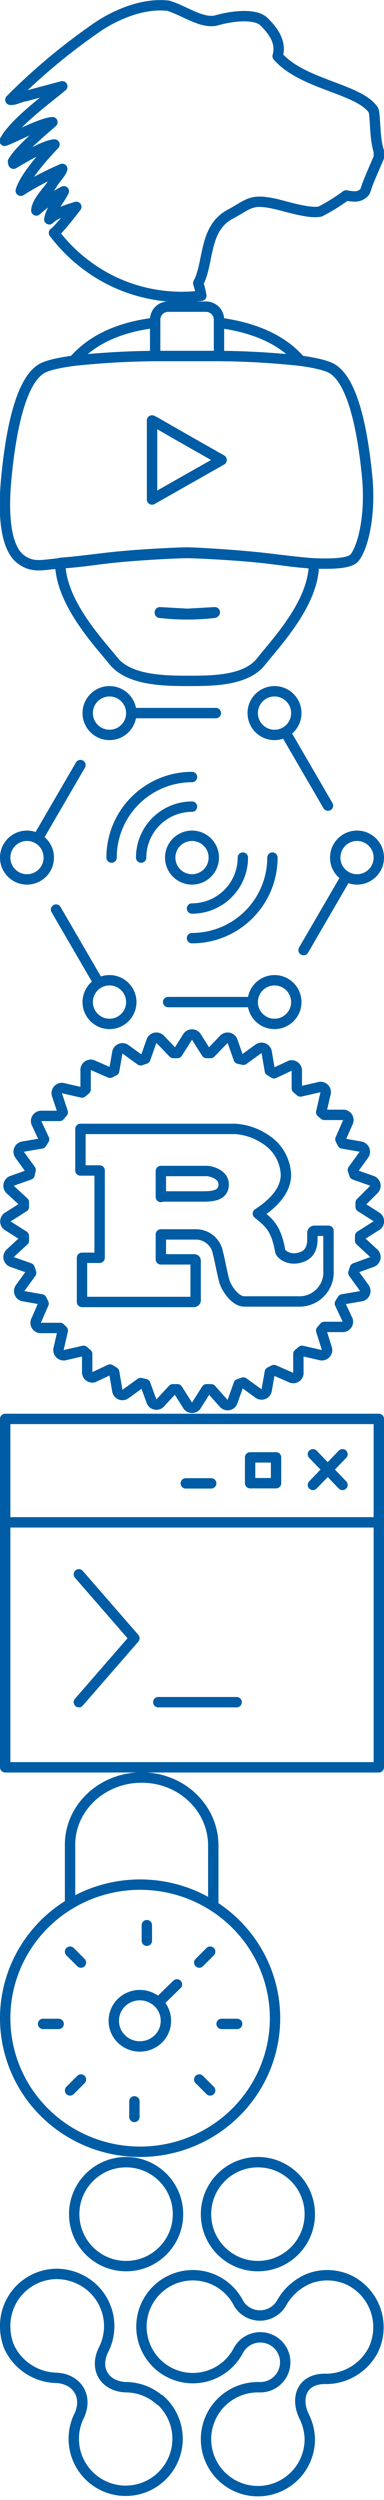 <svg xmlns="http://www.w3.org/2000/svg" xmlns:xlink="http://www.w3.org/1999/xlink" width="74" height="481">
    <defs>
      <g id="icon-mdn">
        <path d="M73 29.1c-.9-2.7-.6-7.3-1.1-8C69 17 58.3 16.3 53.5 10.8c.8-2.7-.9-4.9-2.6-6.6s-6.3-1.1-9.1-.3-6.3-1.9-9.4-2.8c-7-.8-13.9 4.3-13.9 4.3A117.9 117.9 0 0 0 2 19.2c.9.1 1.9-.6 2.9-.7l7.1-1.9c-3 2.5-9.2 7-11.1 10.5 2.2-.8 6.9-3.4 9.2-3.6-2 1.8-6.3 5.3-7.6 7.6.2.1 0 .3.1.4 1.7-1 6-3.6 7.9-3.7-2 2.1-5.7 6.2-6.5 8.9a56.6 56.6 0 0 1 8-4.2c-.4 1.1-1.4 1.9-2 3s-2.9 3.2-3 5a24.9 24.9 0 0 1 5.3-3.7c-.9 1.8-2.4 3.3-2.8 5.4 1.2-1.2 3.6-1.9 5.2-2.4 0 0-3.5 4.6-4.3 5a31.4 31.4 0 0 0 10.9 9.1 30.8 30.8 0 0 0 17.5 3 16.2 16.2 0 0 0-.6-2.4c2.1-3.9 1-10.6 6.2-13.3 3.5-1.9 3.9-2.9 8-2.1 2.2.4 7 2.1 9.3 1.6a36.2 36.2 0 0 0 5-3.1c2 .4 2.8.2 3.6-.7a8.8 8.8 0 0 0 .4-1.1c.5-1.4 1.7-4.1 2.3-5.5v-1.2z"/>
      </g>

      <g id="icon-vr">
        <path d="M57.9 11.4c-3.2-3.7-8.2-6.3-15.7-7.3v6.4a154.4 154.4 0 0 1 15.7.9zM36 48.3c-1.7 0-10.4.4-16 1.1-2.6.3-5.6.7-8.4.9.1 7.6 7.3 15.2 10.3 18.9S31.7 73 36.1 73s11.2.1 14.2-3.7S60.5 58 60.5 50.4c-2.8-.2-5.9-.6-8.5-.9-5.6-.7-14.3-1.2-16-1.2zm.1 11.8a43.7 43.7 0 0 1-5.3-.3l5.3.3 5.3-.3a43.7 43.7 0 0 1-5.3.4zM29.9 4.1c-7.5.9-12.5 3.6-15.7 7.3a156.4 156.4 0 0 1 15.7-.9V4.1zM39.7 1h-7.3a2.5 2.5 0 0 0-2.5 2.5v7h12.3v-7A2.5 2.5 0 0 0 39.7 1z"/>
        <path d="M70.8 34.2c-.8-8.6-2.6-18.6-6.7-21.2-1.1-.7-3.4-1.2-6.2-1.6a154.4 154.4 0 0 0-15.7-.9H29.9a156.4 156.4 0 0 0-15.7.9c-2.9.4-5.2.9-6.3 1.6C3.8 15.6 2 25.6 1.2 34.2S1.6 47.8 4 49.6s4.3 1 7.6.8 5.9-.6 8.4-.9c5.6-.7 14.3-1.1 16-1.1s10.4.4 16 1.1c2.6.3 5.7.8 8.5.9s6.2.1 7.5-.8 3.5-6.7 2.8-15.4zm-41.5 3.9V22.9l.6.3 5.4 3.1 7.4 4.2z"/>
        <path d="M35.3 26.3l-5.4-3.1-.6-.3v15.2l13.4-7.6-7.4-4.2M36.1 60.2l-5.3-.3a43.7 43.7 0 0 0 5.3.3z"/>
        <path d="M41.3 59.9l-5.3.3a43.7 43.7 0 0 0 5.3-.3z"/>
      </g>

      <g id="icon-iot">
        <circle cx="52.9" cy="5.2" r="4.2"/>
        <circle cx="21.1" cy="5.2" r="4.2"/>
        <circle cx="5.2" cy="33" r="4.2"/>
        <circle cx="21.1" cy="60.8" r="4.2"/>
        <circle cx="52.9" cy="60.8" r="4.2"/>
        <circle cx="68.8" cy="33" r="4.2"/>
        <path d="M25.3 5.2h16.3M7.3 29.3l8.2-14.1M19 57.1L10.8 43M48.7 60.8H32.4M66.7 36.7l-8.2 14.1M55 8.9L63.2 23"/>
        <circle cx="37" cy="33" r="4.2"/>
        <path d="M37 17.5A15.5 15.5 0 0 0 21.5 33M37 23.2a9.8 9.8 0 0 0-9.8 9.8M37 42.8a9.8 9.8 0 0 0 9.8-9.8M37 48.5A15.5 15.5 0 0 0 52.5 33"/>
      </g>

      <g id="icon-rust">
        <path d="M72.5 36.1l-3-1.9v-.8l2.5-2.5a1 1 0 0 0-.3-1.7L68.3 28l-.3-.9 2.1-2.9a1 1 0 0 0-.7-1.6L66 22l-.4-.8L67 18a1 1 0 0 0-1-1.5h-3.5l-.6-.5.8-3.5a1 1 0 0 0-1.3-1.3l-3.5.8-.7-.6V8A1 1 0 0 0 56 7l-3.2 1.5L52 8l-.6-3.5a1 1 0 0 0-1.6-.7l-2.9 2.1-.9-.2-1.2-3.4a1 1 0 0 0-1.7-.3l-2.5 2.6h-.8l-1.9-3a1 1 0 0 0-1.8 0l-1.9 3h-.8L30.9 2a1 1 0 0 0-1.7.3L28 5.7l-.9.3-2.9-2.1a1 1 0 0 0-1.6.7L22 8l-.8.4L18 7a1 1 0 0 0-1.5 1v3.6l-.7.6-3.5-.8a1 1 0 0 0-1.3 1.3l1.1 3.3-.6.7H8A1 1 0 0 0 7 18l1.5 3.2-.5.8-3.5.6a1 1 0 0 0-.7 1.6l2.1 2.9-.2.9-3.4 1.2a1 1 0 0 0-.3 1.7l2.6 2.4v.9l-3 1.9a1 1 0 0 0 0 1.8l3 1.9v.9L2 43.1a1 1 0 0 0 .3 1.7L5.7 46l.3.9-2.1 2.9a1 1 0 0 0 .7 1.6L8 52l.4.8L7 56a1 1 0 0 0 1 1.5h3.6l.5.5-.8 3.5a1 1 0 0 0 1.3 1.2l3.5-.8.7.6V66a1 1 0 0 0 1.2 1l3.2-1.5.8.5.6 3.5a1 1 0 0 0 1.6.7l2.9-2.1.9.2 1.2 3.3a1 1 0 0 0 1.7.3l2.4-2.6h.9l1.9 3a1 1 0 0 0 1.8 0l1.9-3h.9l2.4 2.7a1 1 0 0 0 1.7-.3l1.2-3.4.9-.3 2.9 2.1a1 1 0 0 0 1.6-.7L52 66l.8-.4L56 67a1 1 0 0 0 1.5-1v-3.5l.7-.6 3.5.8a1 1 0 0 0 1.3-1.2L61.9 58l.6-.7H66a1 1 0 0 0 1-1.3l-1.5-3.2.5-.8 3.5-.6a1 1 0 0 0 .7-1.6l-2.1-2.9.3-.9 3.3-1.2a1 1 0 0 0 .3-1.7l-2.6-2.4v-.9l3-1.9a1 1 0 0 0 .1-1.8zM31 32.3v-5h8.9c.5 0 3.2.5 3.2 2.6s-2.1 2.3-3.9 2.3H31zm32.3 14.1a5.6 5.6 0 0 1-5.4 6H47.1c-1.8 0-3.4-2.5-3.8-3.7s-1-4.6-1.3-5.6a4.3 4.3 0 0 0-4.2-3.6H31v4.8h6.3c.2 0 .4 0 .4.3v7.6c0 .2-.2.3-.4.3H15.8V44h3.4V27.2h-3.7v-8h29.8a11.7 11.7 0 0 1 5.7 1.9 8.5 8.5 0 0 1 4.1 6.9c0 3.3-2.8 5.8-5.4 7.5 2.1 1.7 3.5 2.7 4.3 7.2.2.8 1.7 1.6 3.1 1.4s3.1-.8 3.1-3.7v-1.2a.4.4 0 0 1 .4-.4h2.7v7.7z"/>
      </g>

      <g id="icon-servo">
        <path d="M30.5 55.5h15.1M15.2 55.5l10.7-12.3-10.7-12.3M60.3 7.8l5.7 5.9M60.3 13.7L66 7.8"/>
        <path d="M1 1h72v67.03H1zM1 20.9h72"/>
        <path d="M48.2 8.4h5v4.97h-5zM40.7 13.4h-4.9"/>
      </g>

      <g id="icon-encrypt">
        <ellipse class="a" cx="27" cy="47.3" rx="26" ry="25.7"/>
        <path class="a" d="M30.5 51.3a5.1 5.1 0 0 1-7.1 0 4.9 4.9 0 0 1 0-7 5.1 5.1 0 0 1 7.1 0 4.9 4.9 0 0 1 0 7zM30.5 44.3l3.6-3.5M13.5 25.2V14.1C13.4 6.9 19.6 1 27.3 1s13.8 5.9 13.8 13.1v11.5M42.7 48.4h3M8.3 48.4h3M25.9 63.3v3M28.3 29.4v3M38.4 36.6l2.1-2.1M13.5 61.2l2.1-2.1M38.4 59.1l2.1 2.1M13.5 34.5l2.1 2.1"/>
      </g>

      <g id="icon-gaming">
        <path class="a" d="M71.9 37.2a10.1 10.1 0 0 0-4.4-13.4 9.9 9.9 0 0 0-8.2-.3 10.8 10.8 0 0 0-5.1 4.7 4.8 4.8 0 0 1-6.6 1.6 4.7 4.7 0 0 1-1.6-1.6 9.9 9.9 0 1 0-.1 9.1 4.8 4.8 0 1 1 4.1 7h-.3a10 10 0 1 0 10 10 10.3 10.3 0 0 0-1.1-4.4c-1.7-3.5-.5-7.4 4.4-7.2a10.3 10.3 0 0 0 8.9-5.5zM30.8 46.8a9.9 9.9 0 0 0-6.5-2.5h-.1c-4.1-.2-6.1-3.6-4.2-7.3a10 10 0 0 0-4.5-13.4 10.3 10.3 0 0 0-4.7-1.1A10 10 0 0 0 1 32.8a10.9 10.9 0 0 0 .7 3.6 10.3 10.3 0 0 0 9.2 6.1c3.8.2 6.1 3.4 4.4 7.2a10 10 0 1 0 15.5-3z"/>
        <circle class="a" cx="49.7" cy="11" r="10"/><circle class="a" cx="24.3" cy="11" r="10"/>
      </g>
    </defs>

    <use x="0" y="0" width="74" height="58" fill="none" stroke="#005da5" stroke-linecap="round" stroke-linejoin="round" stroke-width="2px" xlink:href="#icon-mdn" />
    <use x="0" y="58" width="72" height="74" fill="none" stroke="#005da5" stroke-linecap="round" stroke-linejoin="round" stroke-width="2px" xlink:href="#icon-vr" />
    <use x="0" y="132" width="74" height="66" fill="none" stroke="#005da5" stroke-linecap="round" stroke-linejoin="round" stroke-width="2px" xlink:href="#icon-iot" />
    <use x="0" y="198" width="74" height="74" fill="none" stroke="#005da5" stroke-linecap="round" stroke-linejoin="round" stroke-width="2px" xlink:href="#icon-rust" />
    <use x="0" y="272" width="74" height="69" fill="none" stroke="#005da5" stroke-linecap="round" stroke-linejoin="round" stroke-width="2px" xlink:href="#icon-servo" />
    <use x="0" y="341" width="54" height="74" fill="none" stroke="#005da5" stroke-linecap="round" stroke-linejoin="round" stroke-width="2px" xlink:href="#icon-encrypt" />
    <use x="0" y="415" width="74" height="66" fill="none" stroke="#005da5" stroke-linecap="round" stroke-linejoin="round" stroke-width="2px" xlink:href="#icon-gaming" />
</svg>
